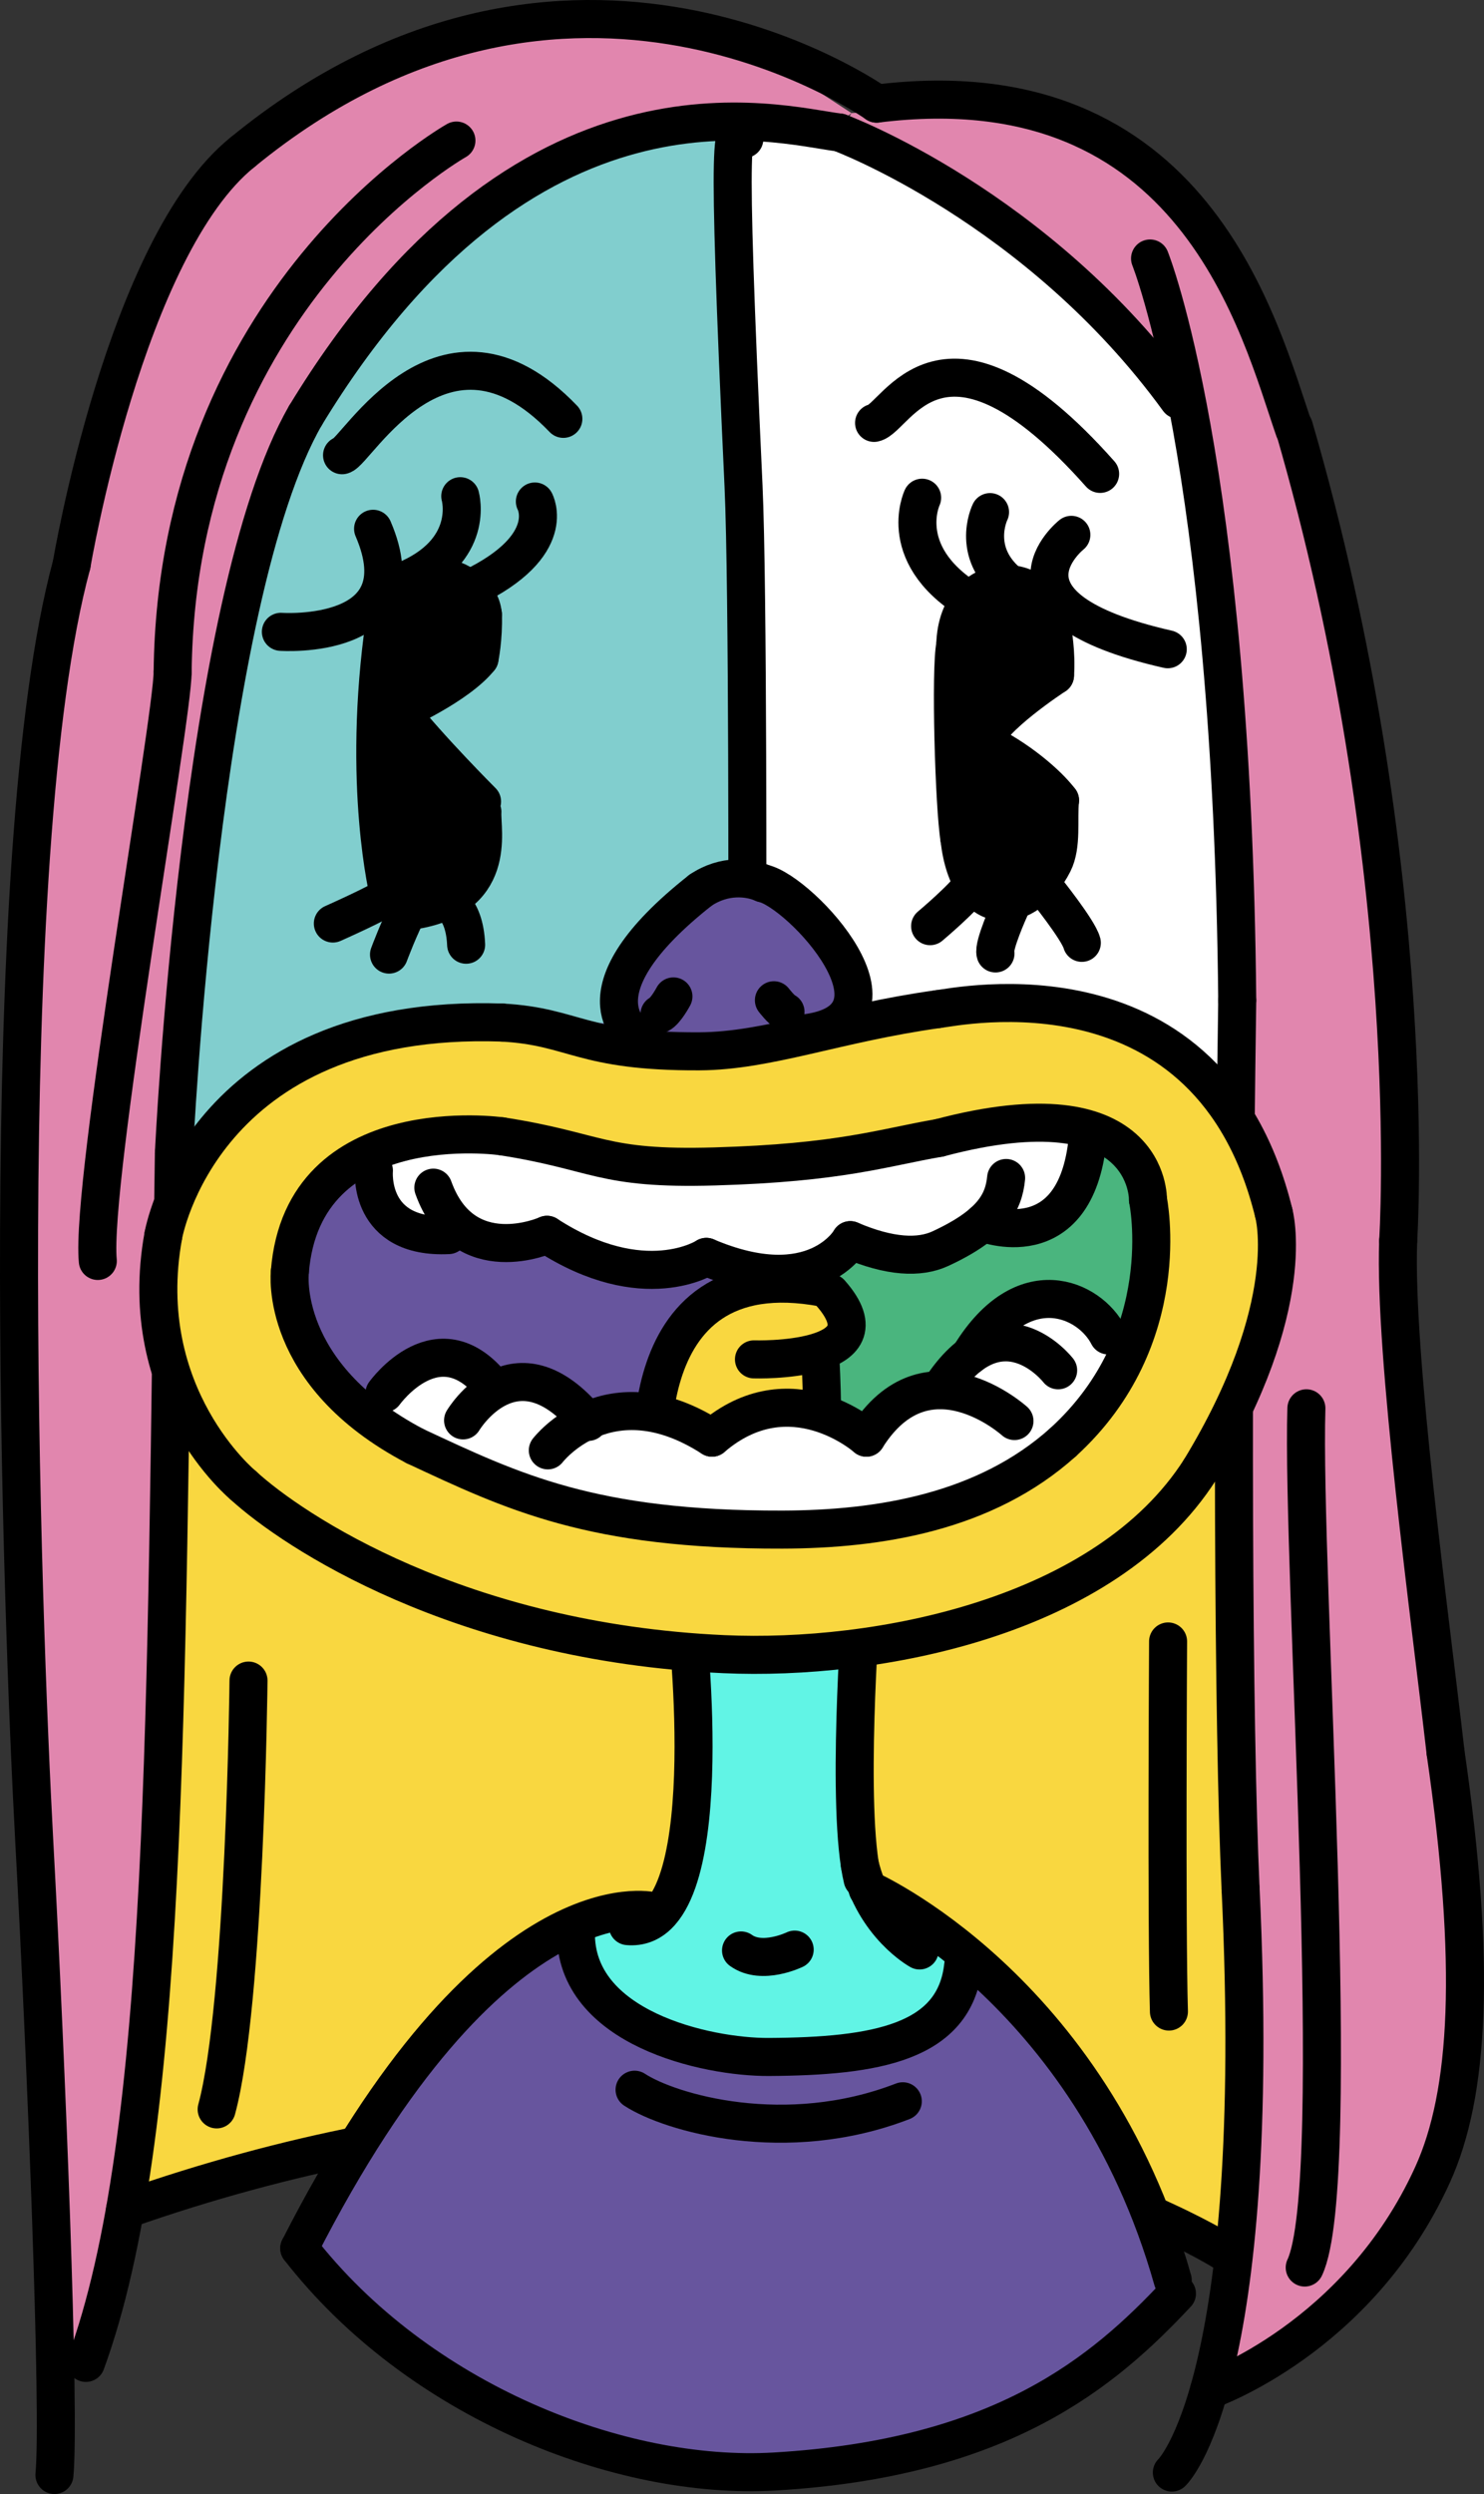 <?xml version="1.0" encoding="utf-8"?>
<!-- Generator: Adobe Illustrator 19.2.1, SVG Export Plug-In . SVG Version: 6.00 Build 0)  -->
<svg version="1.1" xmlns="http://www.w3.org/2000/svg" xmlns:xlink="http://www.w3.org/1999/xlink" x="0px" y="0px"
	 viewBox="0 0 331.938 557.398" style="enable-background:new 0 0 331.938 557.398;" xml:space="preserve">
<rect x="0" y="0" width="331.938" height="557.398" fill="#333333" stroke="none"/>
<g id="n3401">
	<g>
		<g>
			<polygon style="fill:#E186AE;" points="271.133,531.605 273.896,518.752 276.387,500.337 278.11,472.786 278.343,454.16 
				277.492,422.151 276.59,392.242 276.176,362.711 276.018,335.377 276.004,312.418 276.098,286.546 276.28,262.133 
				276.711,220.605 274.513,163.433 270.436,121.017 264.191,83.392 248.52,71.088 232.057,52.377 216.108,42.079 197.614,34.527 
				186.609,32.033 190.452,25.271 204.704,24.685 224.042,25.977 243.89,31.033 260.126,40.056 271.626,51.732 281.715,70.597 
				286.965,87.49 292.392,106.006 297.236,125.266 302.236,148.808 306.649,174.848 310.002,201.546 312.242,229.264 
				312.991,247.153 313.065,268.702 312.953,292.367 314.68,315.756 317.153,339.634 320.353,366.781 322.791,386.954 
				326.206,415.038 327.685,442.142 325.908,467.175 320.428,486.047 312.175,500.584 301.756,513.125 289.153,523.859 			"/>
			<polygon style="fill:#E186AE;" points="182.535,31.47 190.452,25.271 180.501,18.78 162.435,11.85 144.027,7.393 121.453,5.584 
				102.945,7.539 83.793,13.572 68.037,22.436 55.774,32.527 42.557,52.533 34.711,69.987 26.84,91.084 19.479,114.051 
				12.774,140.744 9.371,164.163 6.699,194.725 5.135,226.789 4.443,255.572 4.266,290.194 4.725,328.783 5.768,367.459 
				7.141,401.258 8.66,430.787 10.045,460.708 11.049,485.505 11.826,508.137 12.313,527.032 19.885,526.211 23.108,515.815 
				27.572,496.006 30.908,474.04 33.233,451.544 35.211,422.444 36.447,393.646 37.457,355.045 37.934,327.361 38.44,290.546 
				39.322,250.198 41.109,226.024 44.744,190.693 50.565,151.727 56.176,125.76 63.936,101.834 75.654,81.756 87.902,66.215 
				101.348,52.866 127.037,36.135 143.315,30.466 166.498,31.061 			"/>
			<path style="fill:#F9D740;" d="M276.57,234.091l-0.332,32.784l-0.18,30.603l-0.051,33.889l0.168,31.344l0.643,39.698
				l1.445,43.753l-0.677,34.973l-1.633,23.231l-26.146-14.013l-35.516-10.568l-38.406-5.255l-43.183-0.649l-37.627,2.935
				l-18.492,2.45l-10.506,3.323l-14.321,3.739l-11.483,3.371l-7.561,2.53l-4.754,1.632l3.705-26.271l3.195-40.023l1.586-33.92
				l1.109-44.404l0.611-38.294l0.551-33.149l0.518-23.681l1.268-20.709l2.422-25.05C42.926,208.359,110.578,275.253,276.57,234.091
				L276.57,234.091z"/>
			<path style="fill:#81CECE;" d="M241.503,59.087l-17.421-11.859l-20.513-10.744l-23.23-5.07l-23.656-6.729L136.5,29.889
				l-18.913,11.202l-16.845,16.99l-12.84,8.133L75.654,81.756L65.3,98.736l-6.662,19.433l-7.537,30.672l-3.447,22.369l-3.285,23.131
				l-1.248,10.629l-3.799,45.228c0,0,98.825,64.055,236.958,11.934c0.141-13.487,0.341-47.723,0.341-47.723l-1.01-22.39
				l-0.808-21.017l-1.227-19.933l-2.816-26.674l-2.399-18.091l-7.039-21.416L250.82,70.24L241.503,59.087L241.503,59.087z"/>
			<path style="fill:#FFFFFF;" d="M164.695,27.851l0.404,243.2l82.87,28.951l29.523-28.375c0,0-4.332-129.141-6.732-147.232
				s-2.507-47.787-42.748-71.28S164.695,27.851,164.695,27.851z"/>
			
				<path style="fill:none;stroke:#000000;stroke-width:8.504;stroke-linecap:round;stroke-linejoin:round;stroke-miterlimit:22.926;" d="
				M166.498,31.061c-2.645-2.727-4.156-7.767-0.186,77.572c1.035,22.241,0.847,103.418,0.847,103.418"/>
			
				<path style="fill:none;stroke:#000000;stroke-width:8.504;stroke-linecap:round;stroke-linejoin:round;stroke-miterlimit:22.926;" d="
				M196.091,23.159c0,0-68.667-49.04-141.821,10.839"/>
			
				<path style="fill:none;stroke:#000000;stroke-width:8.504;stroke-linecap:round;stroke-linejoin:round;stroke-miterlimit:22.926;" d="
				M16.02,126.186c0,0,11.941-71.095,38.25-92.188"/>
			
				<path style="fill:none;stroke:#000000;stroke-width:8.504;stroke-linecap:round;stroke-linejoin:round;stroke-miterlimit:22.926;" d="
				M12.176,553.146c1.313-13.664-1.818-91.982-4.5-141.379s-9.188-220.994,8.344-285.581"/>
			
				<path style="fill:none;stroke:#000000;stroke-width:8.504;stroke-linecap:round;stroke-linejoin:round;stroke-miterlimit:22.926;" d="
				M38.615,150.141c0,10.567-18.428,114.184-16.74,131.674"/>
			
				<path style="fill:none;stroke:#000000;stroke-width:8.504;stroke-linecap:round;stroke-linejoin:round;stroke-miterlimit:22.926;" d="
				M102.091,31.413c0,0-62.538,35.103-63.476,118.728"/>
			
				<path style="fill:none;stroke:#000000;stroke-width:8.504;stroke-linecap:round;stroke-linejoin:round;stroke-miterlimit:22.926;" d="
				M187.773,29.622c-13.932-1.735-70.045-17.941-119.437,63.22"/>
			
				<path style="fill:none;stroke:#000000;stroke-width:8.504;stroke-linecap:round;stroke-linejoin:round;stroke-miterlimit:22.926;" d="
				M38.899,257.724c0,0,5.812-124.071,29.437-164.882"/>
			
				<path style="fill:none;stroke:#000000;stroke-width:8.504;stroke-linecap:round;stroke-linejoin:round;stroke-miterlimit:22.926;" d="
				M19.211,528.093c18.562-50.649,17.812-146.117,19.688-270.369"/>
			
				<path style="fill:none;stroke:#000000;stroke-width:8.504;stroke-linecap:round;stroke-linejoin:round;stroke-miterlimit:22.926;" d="
				M71.711,476.715"/>
			
				<path style="fill:none;stroke:#000000;stroke-width:8.504;stroke-linecap:round;stroke-linejoin:round;stroke-miterlimit:22.926;" d="
				M55.586,375.6c0,0-0.75,72.329-7.125,95.832"/>
			
				<path style="fill:none;stroke:#000000;stroke-width:8.504;stroke-linecap:round;stroke-linejoin:round;stroke-miterlimit:22.926;" d="
				M261.274,366.855c0,0-0.375,63.584,0.188,82.714"/>
			
				<path style="fill:none;stroke:#000000;stroke-width:8.504;stroke-linecap:round;stroke-linejoin:round;stroke-miterlimit:22.926;" d="
				M273.836,503.315c0,0-97.079-61.666-245.875-9.455"/>
			
				<path style="fill:none;stroke:#000000;stroke-width:8.504;stroke-linecap:round;stroke-linejoin:round;stroke-miterlimit:22.926;" d="
				M264.93,94.027"/>
			
				<path style="fill:none;stroke:#000000;stroke-width:8.504;stroke-linecap:round;stroke-linejoin:round;stroke-miterlimit:22.926;" d="
				M187.773,29.622c0,0,44.318,16.4,75.828,59.726"/>
			
				<path style="fill:none;stroke:#000000;stroke-width:8.504;stroke-linecap:round;stroke-linejoin:round;stroke-miterlimit:22.926;" d="
				M257.242,57.771c0,0,18.375,45.548,19.5,165.793"/>
			
				<path style="fill:none;stroke:#000000;stroke-width:8.504;stroke-linecap:round;stroke-linejoin:round;stroke-miterlimit:22.926;" d="
				M262.117,552.598c0,0,20.624-19.312,15.375-130.447"/>
			
				<path style="fill:none;stroke:#000000;stroke-width:8.504;stroke-linecap:round;stroke-linejoin:round;stroke-miterlimit:22.926;" d="
				M276.742,223.564c-1.201,81.621-0.946,161.393,0.75,198.586"/>
			
				<path style="fill:none;stroke:#000000;stroke-width:8.504;stroke-linecap:round;stroke-linejoin:round;stroke-miterlimit:22.926;" d="
				M289.492,96.031c-7.688-22.227-22.068-81.75-93.401-72.872"/>
			
				<path style="fill:none;stroke:#000000;stroke-width:8.504;stroke-linecap:round;stroke-linejoin:round;stroke-miterlimit:22.926;" d="
				M312.742,277.309c0,0,5.477-82.888-23.324-181.911"/>
			
				<path style="fill:none;stroke:#000000;stroke-width:8.504;stroke-linecap:round;stroke-linejoin:round;stroke-miterlimit:22.926;" d="
				M270.437,534.161c0,0,33.321-11.487,49.991-48.114c8.229-18.08,9.823-46.845,2.909-94.414"/>
			
				<path style="fill:none;stroke:#000000;stroke-width:8.504;stroke-linecap:round;stroke-linejoin:round;stroke-miterlimit:22.926;" d="
				M312.742,277.309c-0.938,25.507,7.121,84.005,10.595,114.324"/>
			
				<path style="fill:none;stroke:#000000;stroke-width:8.504;stroke-linecap:round;stroke-linejoin:round;stroke-miterlimit:22.926;" d="
				M292.212,314.747c-1.124,36.439,8.625,173.081-0.375,192.028"/>
			<path style="fill:#67559E;" d="M54.695,296.546c0,0-13.5-17.5-4.5-32.5s19-28,43.5-34s73,2.5,73,2.5l0.5,114.5
				c0,0-31.5-0.5-53.5-11.5S54.695,296.546,54.695,296.546z"/>
			<path style="fill:#4AB57E;" d="M203.695,343.046c9.5-1.5,49.5-1,62-35.5s19.5-44.5,6.5-60.5s-25.5-26.5-58-20.5
				s-49.5,6.5-49.5,6.5l2.5,114L203.695,343.046z"/>
			<g>
				<polygon points="84.51,153.088 85.747,141.206 88.974,132.33 96.373,128.79 105.388,131.387 107.824,136.217 107.904,142.242 
					106.498,148.02 98.357,153.06 92.2,157.668 91.481,161.485 96.609,167.345 101.606,172.726 107.826,179.138 107.675,185.422 
					105.492,193.946 101.469,199.39 95.448,202.729 88.632,202.533 86.386,197.171 84.794,185.821 84.006,173.067 84.074,160.881 
									"/>
				<polygon points="214.124,140.296 217.721,133.509 223.176,130.69 230.068,131.773 235.82,135.985 235.993,145.935 
					235.982,150.944 229.169,155.847 223.082,161.225 220.287,165.961 225.361,168.783 230.832,172.695 237.107,178.883 
					236.941,185.959 235.604,192.888 231.68,198.262 225.119,201.554 219.078,199.228 215.306,191.563 213.924,180.477 
					213.532,173.068 213.156,158.166 213.221,150.038 				"/>
				
					<path style="fill:none;stroke:#000000;stroke-width:8.504;stroke-linecap:round;stroke-linejoin:round;stroke-miterlimit:22.926;" d="
					M195.509,94.515c5.062-1.017,15.272-28.354,50.566,11.396"/>
				
					<path style="fill:none;stroke:#000000;stroke-width:8.504;stroke-linecap:round;stroke-linejoin:round;stroke-miterlimit:22.926;" d="
					M76.509,101.74c3.101-0.529,22.604-36.171,49.5-8.128"/>
				
					<path style="fill:none;stroke:#000000;stroke-width:8.504;stroke-linecap:round;stroke-linejoin:round;stroke-miterlimit:22.926;" d="
					M62.826,141.207c0,0,31.5,2.201,20.625-23.028"/>
				
					<path style="fill:none;stroke:#000000;stroke-width:8.504;stroke-linecap:round;stroke-linejoin:round;stroke-miterlimit:22.926;" d="
					M102.951,110.897c0,0,3.562,12.361-12.75,18.965"/>
				
					<path style="fill:none;stroke:#000000;stroke-width:8.504;stroke-linecap:round;stroke-linejoin:round;stroke-miterlimit:22.926;" d="
					M119.638,112.082c0,0,5.438,9.822-14.25,19.305"/>
				
					<path style="fill:none;stroke:#000000;stroke-width:8.504;stroke-linecap:round;stroke-linejoin:round;stroke-miterlimit:22.926;" d="
					M74.451,206.4c0,0,10.688-4.741,12.562-6.265"/>
				
					<path style="fill:none;stroke:#000000;stroke-width:8.504;stroke-linecap:round;stroke-linejoin:round;stroke-miterlimit:22.926;" d="
					M87.013,213.342c0,0,2.25-6.095,4.688-10.667"/>
				
					<path style="fill:none;stroke:#000000;stroke-width:8.504;stroke-linecap:round;stroke-linejoin:round;stroke-miterlimit:22.926;" d="
					M99.388,201.15c0,0,4.5,1.185,4.875,9.99"/>
				
					<path style="fill:none;stroke:#000000;stroke-width:8.504;stroke-linecap:round;stroke-linejoin:round;stroke-miterlimit:22.926;" d="
					M108.013,137.313c-0.938-9.482-19.125-13.716-21.938,1.524"/>
				
					<path style="fill:none;stroke:#000000;stroke-width:8.504;stroke-linecap:round;stroke-linejoin:round;stroke-miterlimit:22.926;" d="
					M87.013,200.135c0,0-6.236-24.627-0.938-61.297"/>
				
					<path style="fill:none;stroke:#000000;stroke-width:8.504;stroke-linecap:round;stroke-linejoin:round;stroke-miterlimit:22.926;" d="
					M107.263,147.134c0,0,0.938-4.402,0.75-9.82"/>
				
					<path style="fill:none;stroke:#000000;stroke-width:8.504;stroke-linecap:round;stroke-linejoin:round;stroke-miterlimit:22.926;" d="
					M89.451,158.987c0,0,12.938-5.756,17.812-11.853"/>
				
					<path style="fill:none;stroke:#000000;stroke-width:8.504;stroke-linecap:round;stroke-linejoin:round;stroke-miterlimit:22.926;" d="
					M107.826,179.138c0,0-11.874-11.873-18.375-20.151"/>
				
					<path style="fill:none;stroke:#000000;stroke-width:8.504;stroke-linecap:round;stroke-linejoin:round;stroke-miterlimit:22.926;" d="
					M107.904,181.448c-0.296,4.173,3.784,19.623-16.71,22.203"/>
				
					<path style="fill:none;stroke:#000000;stroke-width:8.504;stroke-linecap:round;stroke-linejoin:round;stroke-miterlimit:22.926;" d="
					M206.263,111.236c0,0-6.374,13.378,12.188,23.876"/>
				
					<path style="fill:none;stroke:#000000;stroke-width:8.504;stroke-linecap:round;stroke-linejoin:round;stroke-miterlimit:22.926;" d="
					M239.639,119.534c0,0-20.25,16.086,21.563,25.569"/>
				
					<path style="fill:none;stroke:#000000;stroke-width:8.504;stroke-linecap:round;stroke-linejoin:round;stroke-miterlimit:22.926;" d="
					M221.451,114.454c0,0-4.874,9.82,5.813,17.101"/>
				
					<path style="fill:none;stroke:#000000;stroke-width:8.504;stroke-linecap:round;stroke-linejoin:round;stroke-miterlimit:22.926;" d="
					M208.045,206.992c0,0,7.875-6.603,9.562-9.482"/>
				
					<path style="fill:none;stroke:#000000;stroke-width:8.504;stroke-linecap:round;stroke-linejoin:round;stroke-miterlimit:22.926;" d="
					M225.857,203.097c0,0-3.75,8.297-3.188,9.99"/>
				
					<path style="fill:none;stroke:#000000;stroke-width:8.504;stroke-linecap:round;stroke-linejoin:round;stroke-miterlimit:22.926;" d="
					M233.732,198.525c0,0,7.5,9.314,8.25,12.193"/>
				
					<path style="fill:none;stroke:#000000;stroke-width:8.504;stroke-linecap:round;stroke-linejoin:round;stroke-miterlimit:22.926;" d="
					M237.107,178.883c-2.826-3.744-9.562-9.482-17.062-13.038"/>
				
					<path style="fill:none;stroke:#000000;stroke-width:8.504;stroke-linecap:round;stroke-linejoin:round;stroke-miterlimit:22.926;" d="
					M235.982,150.944c0,0-14.813,9.652-15.938,14.901"/>
				
					<path style="fill:none;stroke:#000000;stroke-width:8.504;stroke-linecap:round;stroke-linejoin:round;stroke-miterlimit:22.926;" d="
					M235.419,140.953c0,0,0.939,4.955,0.563,9.99"/>
				
					<path style="fill:none;stroke:#000000;stroke-width:8.504;stroke-linecap:round;stroke-linejoin:round;stroke-miterlimit:22.926;" d="
					M213.669,144.17c-1.125,5.419-0.251,36.186,0.938,43.348"/>
				
					<path style="fill:none;stroke:#000000;stroke-width:8.504;stroke-linecap:round;stroke-linejoin:round;stroke-miterlimit:22.926;" d="
					M235.419,140.953c-0.538-13.968-21.29-14.894-21.75,3.217"/>
				
					<path style="fill:none;stroke:#000000;stroke-width:8.504;stroke-linecap:round;stroke-linejoin:round;stroke-miterlimit:22.926;" d="
					M237.107,178.883c-0.448,4.254,0.503,10.053-1.502,14.005c-5.768,11.366-18.823,13.526-20.998-5.369"/>
			</g>
		</g>
	</g>
</g>
<g id="n3402">
	<g>
		<path style="fill:#67559E;" d="M215.442,439.288c1.512-1.778-1.996,7.083-1.996,7.083l-5.541,6.42l-9.604,4.325l-15.551,1.187
			l-14.81,1.278l-17.104-3.407l-11.545-5.618l-8.24-8.974l-3.053-11.176l-9.697,5.462l-9.59,7.588l-9.672,9.83l-7.918,9.704
			L83.2,474.243l-7.781,12.622l-5.15,9.248l-3.326,6.362l9.121,10.387l12.508,11.08l17.723,11.648l15.479,7.372l20.555,6.505
			l18.695,2.816l21.367-0.653l15.238-2.247l19.793-5.4l12.732-5.5l12.297-7.38l12.428-10.096l8.379-8.407l-3.326-10.709
			l-5.08-13.115l-7.498-14.752l-8.775-13.346l-10.344-12.413L215.442,439.288L215.442,439.288z"/>
		<path style="fill:#61F4E5;" d="M192.567,359.6c0,0-20.932-15.077-39,2.25c0.424,4.209,0.781,8.521,0.781,8.521l0.641,11.631
			l0.131,10.495l-0.207,6.897l-1.199,12.036l-2.195,9.091l-3.285,6.339l-5.418,3.511l-4.049-3.223l-7.498,1.937l-2.412,4.461
			l2.195,8.035l5.391,6.752l7.992,5.221l11.695,4.155l17.615,1.993l11.988-1.628l12.568-0.959l12.375-7.535l4.539-8.02l0.213-5.328
			l-7.977-6.067l-7.621-4.895l-6.889-5.296l-1.406-11.008l-0.363-13.103l0.207-12.925l0.553-13.098L192.567,359.6L192.567,359.6z"/>
		
			<path style="fill:none;stroke:#000000;stroke-width:8.504;stroke-linecap:round;stroke-linejoin:round;stroke-miterlimit:22.926;" d="
			M194.067,422.225c0,0,49.688,21.75,68.25,87.375"/>
		
			<path style="fill:none;stroke:#000000;stroke-width:8.504;stroke-linecap:round;stroke-linejoin:round;stroke-miterlimit:22.926;" d="
			M145.879,427.1c0,0-36-8.812-78.938,75.375"/>
		
			<path style="fill:none;stroke:#000000;stroke-width:8.504;stroke-linecap:round;stroke-linejoin:round;stroke-miterlimit:22.926;" d="
			M177.754,435.725c0,0-7.312,3.562-12,0.188"/>
		
			<path style="fill:none;stroke:#000000;stroke-width:8.504;stroke-linecap:round;stroke-linejoin:round;stroke-miterlimit:22.926;" d="
			M201.935,469.62c-26.214,10.147-52.069,2.593-59.993-2.582"/>
		
			<path style="fill:none;stroke:#000000;stroke-width:8.504;stroke-linecap:round;stroke-linejoin:round;stroke-miterlimit:22.926;" d="
			M205.692,435.913c0,0-10.1-5.507-13.369-19.161"/>
		
			<path style="fill:none;stroke:#000000;stroke-width:8.504;stroke-linecap:round;stroke-linejoin:round;stroke-miterlimit:22.926;" d="
			M192.567,359.6c0,0-3.375,44.812,0.375,60.375"/>
		
			<path style="fill:none;stroke:#000000;stroke-width:8.504;stroke-linecap:round;stroke-linejoin:round;stroke-miterlimit:22.926;" d="
			M153.567,361.85c0,0,8.25,70.5-13.125,68.625"/>
		
			<path style="fill:none;stroke:#000000;stroke-width:8.504;stroke-linecap:round;stroke-linejoin:round;stroke-miterlimit:22.926;" d="
			M215.442,439.288c-1.873,17.25-19.545,20.298-43.5,20.432c-13.877,0.077-43.482-6.424-43.125-27.932"/>
		
			<path style="fill:none;stroke:#000000;stroke-width:8.504;stroke-linecap:round;stroke-linejoin:round;stroke-miterlimit:22.926;" d="
			M263.256,512.6c-16.5,17.626-39.178,36.798-89.988,39.764c-34.533,2.017-79.777-15.742-106.326-49.889"/>
	</g>
</g>
<g id="n3403">
	<g id="Layer_4">
		<g>
			<path style="fill:#F9D740;" d="M146.306,332.488l2.167-26.52l4.004-10.185l7.505-6.507l14.29-0.471l9.611,0.435l4.85,4.315
				c0,0,1.933,7.092,0.793,6.548c-1.142-0.544-6.01,3.635-6.01,3.635l1.192,7.424l-1.027,18.7l-10.312,2.93l-12.009,5.643
				l-7.491-3.687L146.306,332.488L146.306,332.488z"/>
			
				<path style="fill:none;stroke:#000000;stroke-width:8.504;stroke-linecap:round;stroke-linejoin:round;stroke-miterlimit:22.926;" d="
				M168.647,303.808c0,0,31.099,0.977,17.106-14.839"/>
			
				<path style="fill:none;stroke:#000000;stroke-width:8.504;stroke-linecap:round;stroke-linejoin:round;stroke-miterlimit:22.926;" d="
				M183.516,303.737c0,0,1.196,21.88-0.585,26.145"/>
			
				<path style="fill:none;stroke:#000000;stroke-width:8.504;stroke-linecap:round;stroke-linejoin:round;stroke-miterlimit:22.926;" d="
				M146.306,332.488c0,0-7.369-53.178,37.847-44.687"/>
		</g>
	</g>
</g>
<g id="n3404_1_">
	<g id="n3404">
		<g>
			<g>
				<path style="fill:#67559E;" d="M141.989,231.288l-3.477-6.281l1.049-6.549l4.728-7.708l5.847-6.199l6.546-5.586l6.809-2.561
					l7.194,1.014l5.393,2.914l5.707,5.108l4.396,5.285l3.377,5.849l1.336,5.96l-1.104,3.761l-4.3,3.328l-5.469,1.321
					C180.02,230.944,158.205,238.019,141.989,231.288L141.989,231.288z"/>
				
					<path style="fill:none;stroke:#000000;stroke-width:8.504;stroke-linecap:round;stroke-linejoin:round;stroke-miterlimit:22.926;" d="
					M141.989,231.288c0,0-14.348-9.455,14.694-32.323"/>
				
					<path style="fill:none;stroke:#000000;stroke-width:8.504;stroke-linecap:round;stroke-linejoin:round;stroke-miterlimit:22.926;" d="
					M170.685,197.418c8.471,1.891,34.919,30.431,9.335,33.526"/>
				
					<path style="fill:none;stroke:#000000;stroke-width:8.504;stroke-linecap:round;stroke-linejoin:round;stroke-miterlimit:22.926;" d="
					M170.685,197.418c-3.112-1.375-8.643-2.063-14.002,1.547"/>
				
					<path style="fill:none;stroke:#000000;stroke-width:8.504;stroke-linecap:round;stroke-linejoin:round;stroke-miterlimit:22.926;" d="
					M173.105,223.551c0,0,1.729,2.235,2.593,2.579"/>
				
					<path style="fill:none;stroke:#000000;stroke-width:8.504;stroke-linecap:round;stroke-linejoin:round;stroke-miterlimit:22.926;" d="
					M150.632,222.692c0,0-1.729,3.267-3.112,3.954"/>
			</g>
			<path style="fill:#F9D740;" d="M284.381,269.025l-3.827-10.976l-7.116-12.294l-11.101-10.887l-15.558-7.66l-15.096-2.812
				l-14.791,0.197l-16.824,2.533l-12.543,2.64l-17.137,3.422l-13.926,1.774l-15.938-0.845l-14.708-3.298l-15.181-1.37l-11.616-0.662
				l-13.398,1.943l-19.653,7.249l-12.667,9.21l-10.396,13.069l-5.623,12.845l-1.858,14.087l1.121,12.679l3.816,12.24l6.741,11.734
				l9.935,10.394l14.421,9.927l13.57,7.173l19.932,7.976l18.592,5.224l17.989,3.3l17.74,1.725l19.726-0.013l19.845-2.298
				l15.462-3.464l13.668-4.559l10.884-4.954l12.187-7.569l9.716-8.519l7.673-9.739l5.785-10.311l5.071-11.114l4.502-14.131
				l1.664-10.523L284.381,269.025z M252.866,303.509c-10.983,16.22-25.628,37.405-59.909,37.736s-65.567,1.986-89.198-12.579
				s-43.268-22.841-38.941-52.301c0,0,2.663-19.861,20.968-21.185c18.306-1.324,42.602,6.62,56.581,5.958s65.235-5.627,80.878-9.269
				c15.643-3.641,28.623-2.317,31.619,7.613C257.858,269.413,263.849,287.288,252.866,303.509z"/>
			<polygon style="fill:#FFFFFF;" points="82.248,257.068 83.639,261.623 84.103,267.021 87.768,272.654 94.429,276.328 
				100.324,276.034 108.653,278.657 118.416,277.381 122.353,275.969 131.6,280.847 141.847,283.57 152.786,283.955 
				157.808,281.012 166.959,283.845 178.288,284.349 184.267,282.377 191.049,277.524 197.3,279.59 206.384,280.223 
				212.848,278.874 216.785,276.268 224.072,277.585 231.146,276.378 235.523,273.585 240.016,266.59 241.766,259.294 
				243.287,254.588 233.944,252.395 226.435,252.12 213.34,253.405 201.099,255.45 185.141,257.797 167.997,259.075 
				150.785,259.392 135.787,258.03 123.378,255.472 107.364,253.35 94.107,254.04 			"/>
			<polygon style="fill:#FFFFFF;" points="82.819,316.903 85.991,311.39 91.981,304.621 98.967,301.404 105.674,302.309 
				109.147,304.304 110.656,310.425 117.644,310.709 123.099,313.617 128.581,318.988 136.322,315.881 145.049,315.632 
				153.137,318.003 159.257,321.31 164.121,317.743 172.45,314.25 181.586,313.907 187.759,315.735 191.639,317.944 
				198.592,313.606 205.361,310.749 209.413,304.87 214.866,300.742 222.185,292.948 228.547,290.094 237.547,290.435 
				244.625,294.37 247.9,298.458 252.197,302.592 249.014,308.697 242.923,317.077 234.525,325.068 226.932,330.202 
				216.834,335.042 202.836,339.178 187.173,341.387 175.003,341.855 156.711,341.296 143.618,339.95 130.41,337.485 
				115.045,332.842 98.722,325.939 87.96,320.42 			"/>
			
				<path style="fill:none;stroke:#000000;stroke-width:8.504;stroke-linecap:round;stroke-linejoin:round;stroke-miterlimit:22.926;" d="
				M83.639,261.623c0,0-1.425,15.287,16.685,14.411"/>
			
				<path style="fill:none;stroke:#000000;stroke-width:8.504;stroke-linecap:round;stroke-linejoin:round;stroke-miterlimit:22.926;" d="
				M122.353,275.969c0,0-18.611,8.38-25.423-10.534"/>
			
				<path style="fill:none;stroke:#000000;stroke-width:8.504;stroke-linecap:round;stroke-linejoin:round;stroke-miterlimit:22.926;" d="
				M99.378,273.13"/>
			
				<path style="fill:none;stroke:#000000;stroke-width:8.504;stroke-linecap:round;stroke-linejoin:round;stroke-miterlimit:22.926;" d="
				M157.991,280.901c0,0-13.93,9.116-35.638-4.932"/>
			
				<path style="fill:none;stroke:#000000;stroke-width:8.504;stroke-linecap:round;stroke-linejoin:round;stroke-miterlimit:22.926;" d="
				M190.192,277.165c0,0-7.96,14.048-32.201,3.736"/>
			
				<path style="fill:none;stroke:#000000;stroke-width:8.504;stroke-linecap:round;stroke-linejoin:round;stroke-miterlimit:22.926;" d="
				M225.047,263.275c-0.543,5.53-3.171,10.443-14.69,15.781c-4.728,2.19-11.359,1.874-20.165-1.891"/>
			
				<path style="fill:none;stroke:#000000;stroke-width:8.504;stroke-linecap:round;stroke-linejoin:round;stroke-miterlimit:22.926;" d="
				M219.815,273.269c0,0,20.759,8.37,23.472-18.681"/>
			
				<path style="fill:none;stroke:#000000;stroke-width:8.504;stroke-linecap:round;stroke-linejoin:round;stroke-miterlimit:22.926;" d="
				M122.534,324.144c0,0,13.568-17.714,36.724-2.834"/>
			
				<path style="fill:none;stroke:#000000;stroke-width:8.504;stroke-linecap:round;stroke-linejoin:round;stroke-miterlimit:22.926;" d="
				M193.791,321.31c0,0-16.986-15.057-34.534,0"/>
			
				<path style="fill:none;stroke:#000000;stroke-width:8.504;stroke-linecap:round;stroke-linejoin:round;stroke-miterlimit:22.926;" d="
				M226.915,317.59c0,0-19.617-17.739-33.124,3.72"/>
			
				<path style="fill:none;stroke:#000000;stroke-width:8.504;stroke-linecap:round;stroke-linejoin:round;stroke-miterlimit:22.926;" d="
				M236.684,306.252c0,0-12.953-16.677-26.503,4.451"/>
			
				<path style="fill:none;stroke:#000000;stroke-width:8.504;stroke-linecap:round;stroke-linejoin:round;stroke-miterlimit:22.926;" d="
				M247.9,298.458c-4.161-8.149-18.991-15.041-30.944,4.5"/>
			
				<path style="fill:none;stroke:#000000;stroke-width:8.504;stroke-linecap:round;stroke-linejoin:round;stroke-miterlimit:22.926;" d="
				M85.991,311.39c0,0,12.283-17.208,24.665-0.965"/>
			
				<path style="fill:none;stroke:#000000;stroke-width:8.504;stroke-linecap:round;stroke-linejoin:round;stroke-miterlimit:22.926;" d="
				M103.58,317.449c0,0,11.631-19.528,28.014,0.33"/>
			
				<path style="fill:none;stroke:#000000;stroke-width:8.504;stroke-linecap:round;stroke-linejoin:round;stroke-miterlimit:22.926;" d="
				M36.521,276.189c0,0,8.502-49.956,75.799-47.653"/>
			
				<path style="fill:none;stroke:#000000;stroke-width:8.504;stroke-linecap:round;stroke-linejoin:round;stroke-miterlimit:22.926;" d="
				M209.827,225.525c4.327-0.48,60.784-12.577,75.075,45.526"/>
			
				<path style="fill:none;stroke:#000000;stroke-width:8.504;stroke-linecap:round;stroke-linejoin:round;stroke-miterlimit:22.926;" d="
				M112.32,228.536c16.281,0.886,17.585,6.547,44.142,6.426c15.347-0.069,30.612-6.263,53.365-9.438"/>
			
				<path style="fill:none;stroke:#000000;stroke-width:8.504;stroke-linecap:round;stroke-linejoin:round;stroke-miterlimit:22.926;" d="
				M54.431,331.989c0,0-24.422-20.017-17.91-55.8"/>
			
				<path style="fill:none;stroke:#000000;stroke-width:8.504;stroke-linecap:round;stroke-linejoin:round;stroke-miterlimit:22.926;" d="
				M284.903,271.051c0,0,5.97,20.549-16.462,57.396"/>
			
				<path style="fill:none;stroke:#000000;stroke-width:8.504;stroke-linecap:round;stroke-linejoin:round;stroke-miterlimit:22.926;" d="
				M54.431,331.989c11.035,10.096,48.258,35.034,107.451,37.706c34.266,1.547,85.406-8.165,106.558-41.249"/>
			
				<path style="fill:none;stroke:#000000;stroke-width:8.504;stroke-linecap:round;stroke-linejoin:round;stroke-miterlimit:22.926;" d="
				M112.23,253.956c21.708,3.366,22.019,7.468,47.595,6.736c28.234-0.807,37.632-4.205,50.274-6.382"/>
			
				<path style="fill:none;stroke:#000000;stroke-width:8.504;stroke-linecap:round;stroke-linejoin:round;stroke-miterlimit:22.926;" d="
				M256.772,268.128c0,0,0.68-26.381-46.673-13.817"/>
			
				<path style="fill:none;stroke:#000000;stroke-width:8.504;stroke-linecap:round;stroke-linejoin:round;stroke-miterlimit:22.926;" d="
				M112.23,253.956c0,0-44.502-6.377-47.397,30.292"/>
			
				<path style="fill:none;stroke:#000000;stroke-width:8.504;stroke-linecap:round;stroke-linejoin:round;stroke-miterlimit:22.926;" d="
				M64.833,284.248c0,0-2.714,22.852,28.04,38.972"/>
			
				<path style="fill:none;stroke:#000000;stroke-width:8.504;stroke-linecap:round;stroke-linejoin:round;stroke-miterlimit:22.926;" d="
				M256.772,268.128c0,0,6.513,31-18.995,54.206"/>
			
				<path style="fill:none;stroke:#000000;stroke-width:8.504;stroke-linecap:round;stroke-linejoin:round;stroke-miterlimit:22.926;" d="
				M92.873,323.22c21.773,10.144,39.398,18.742,82.13,18.635c21.628-0.054,45.379-3.873,62.774-19.521"/>
		</g>
	</g>
</g>
</svg>
